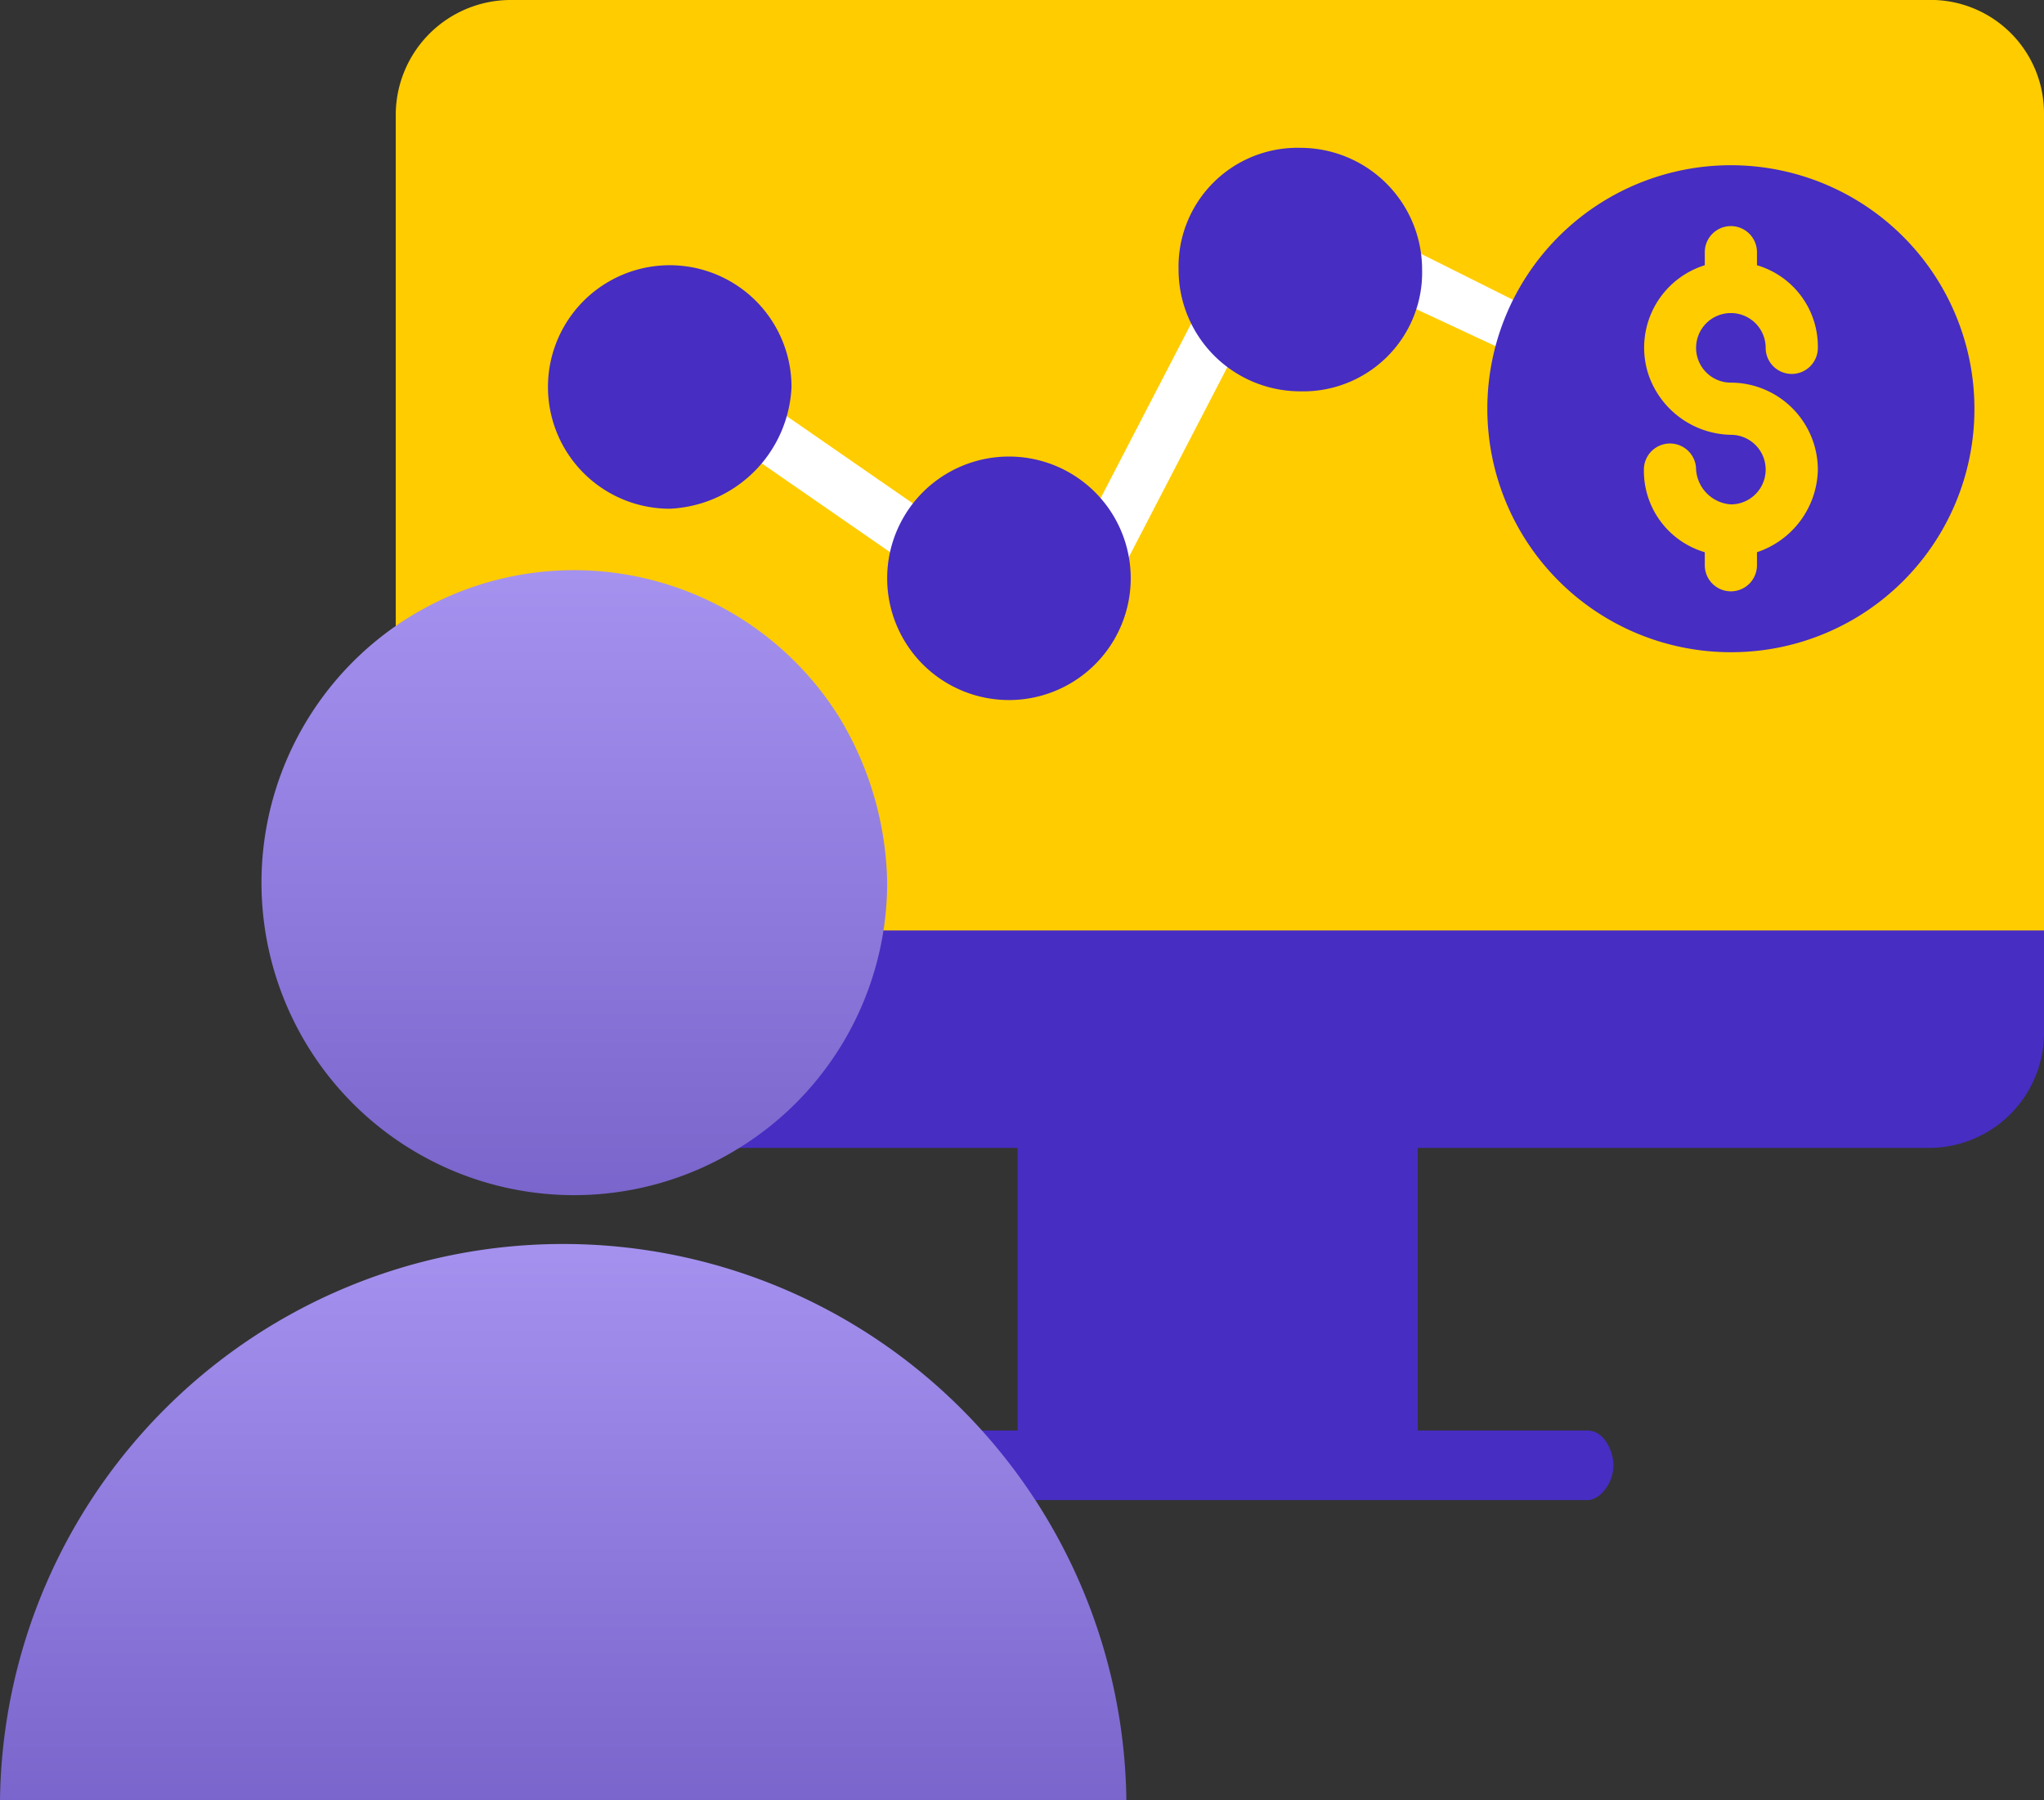 <svg xmlns="http://www.w3.org/2000/svg" xmlns:xlink="http://www.w3.org/1999/xlink" width="47" height="41.4" viewBox="0 0 47 41.4">
  <rect x="0" y="0" width="47" height="41.4" fill="#333333" stroke="none"/>
  <defs>
    <linearGradient id="linear-gradient" x1="0.499" y1="1.003" x2="0.499" gradientUnits="objectBoundingBox">
      <stop offset="0" stop-color="#7a65cc"/>
      <stop offset="1" stop-color="#a592ef"/>
    </linearGradient>
    <linearGradient id="linear-gradient-2" x1="0.502" y1="1.003" x2="0.502" y2="0" xlink:href="#linear-gradient"/>
  </defs>
  <g id="stock-market-software" transform="translate(-1.5 -4.3)">
    <path id="Path_1166" data-name="Path 1166" d="M38,37.2H34.1V30.7a.645.645,0,0,0-.6-.6h-8a.645.645,0,0,0-.6.6v6.5H22c-.3,0-.6.5-.6.8s.3.8.6.8H38c.3,0,.6-.4.6-.8C38.6,37.7,38.4,37.2,38,37.2Z" fill="#472dc2"/>
    <path id="Path_1167" data-name="Path 1167" d="M48.5,6.9V25.8H10.6V6.9a2.647,2.647,0,0,1,2.6-2.6H45.8a2.606,2.606,0,0,1,2.7,2.6Z" fill="#fc0"/>
    <path id="Path_1168" data-name="Path 1168" d="M48.5,25.7v2.4a2.647,2.647,0,0,1-2.6,2.6H17a6.974,6.974,0,0,0,3.3-5Z" fill="#472dc2"/>
    <path id="Path_1169" data-name="Path 1169" d="M21.9,24.6a7.175,7.175,0,0,1-3.4,6.1h0a7.187,7.187,0,1,1,2.3-9.9,7.579,7.579,0,0,1,1.1,3.8Z" fill="url(#linear-gradient)"/>
    <path id="Path_1170" data-name="Path 1170" d="M27.4,45.7H1.5a12.951,12.951,0,0,1,25.9,0Z" fill="url(#linear-gradient-2)"/>
    <path id="Path_1171" data-name="Path 1171" d="M22.4,17.3h0l-3.9-2.7.7-1,3.9,2.7Z" fill="#fff"/>
    <rect id="Rectangle_162" data-name="Rectangle 162" width="6.1" height="1.2" transform="translate(26.234 16.864) rotate(-62.594)" fill="#fff"/>
    <path id="Path_1172" data-name="Path 1172" d="M36.4,12.6v-.1l-3-1.4.5-1.1,3,1.5Z" fill="#fff"/>
    <path id="Path_1173" data-name="Path 1173" d="M16.9,16a2.8,2.8,0,0,1-2.8-2.8,2.8,2.8,0,1,1,5.6,0h0A2.933,2.933,0,0,1,16.9,16Z" fill="#472dc2"/>
    <path id="Path_1174" data-name="Path 1174" d="M31.4,13.3a2.8,2.8,0,0,1-2.8-2.8,2.734,2.734,0,0,1,2.8-2.8,2.8,2.8,0,0,1,2.8,2.8h0A2.734,2.734,0,0,1,31.4,13.3Z" fill="#472dc2"/>
    <path id="Path_1175" data-name="Path 1175" d="M24.7,20.4a2.8,2.8,0,0,1,0-5.6h0a2.8,2.8,0,0,1,0,5.6Z" fill="#472dc2"/>
    <path id="Path_1176" data-name="Path 1176" d="M41.3,19.3a5.6,5.6,0,1,1,5.6-5.6A5.591,5.591,0,0,1,41.3,19.3Z" fill="#472dc2"/>
    <path id="Path_1177" data-name="Path 1177" d="M41.3,13.1a.8.8,0,1,1,.8-.8.6.6,0,1,0,1.2,0h0a1.95,1.95,0,0,0-1.4-1.9v-.3a.6.6,0,1,0-1.2,0v.3a1.985,1.985,0,0,0-1.3,2.5,2.044,2.044,0,0,0,1.9,1.4.8.8,0,0,1,0,1.6h0a.86.86,0,0,1-.8-.8.6.6,0,1,0-1.2,0A1.95,1.95,0,0,0,40.7,17v.3a.6.6,0,1,0,1.2,0V17a2.044,2.044,0,0,0,1.4-1.9,2.006,2.006,0,0,0-2-2Z" fill="#fc0"/>
  </g>
</svg>
